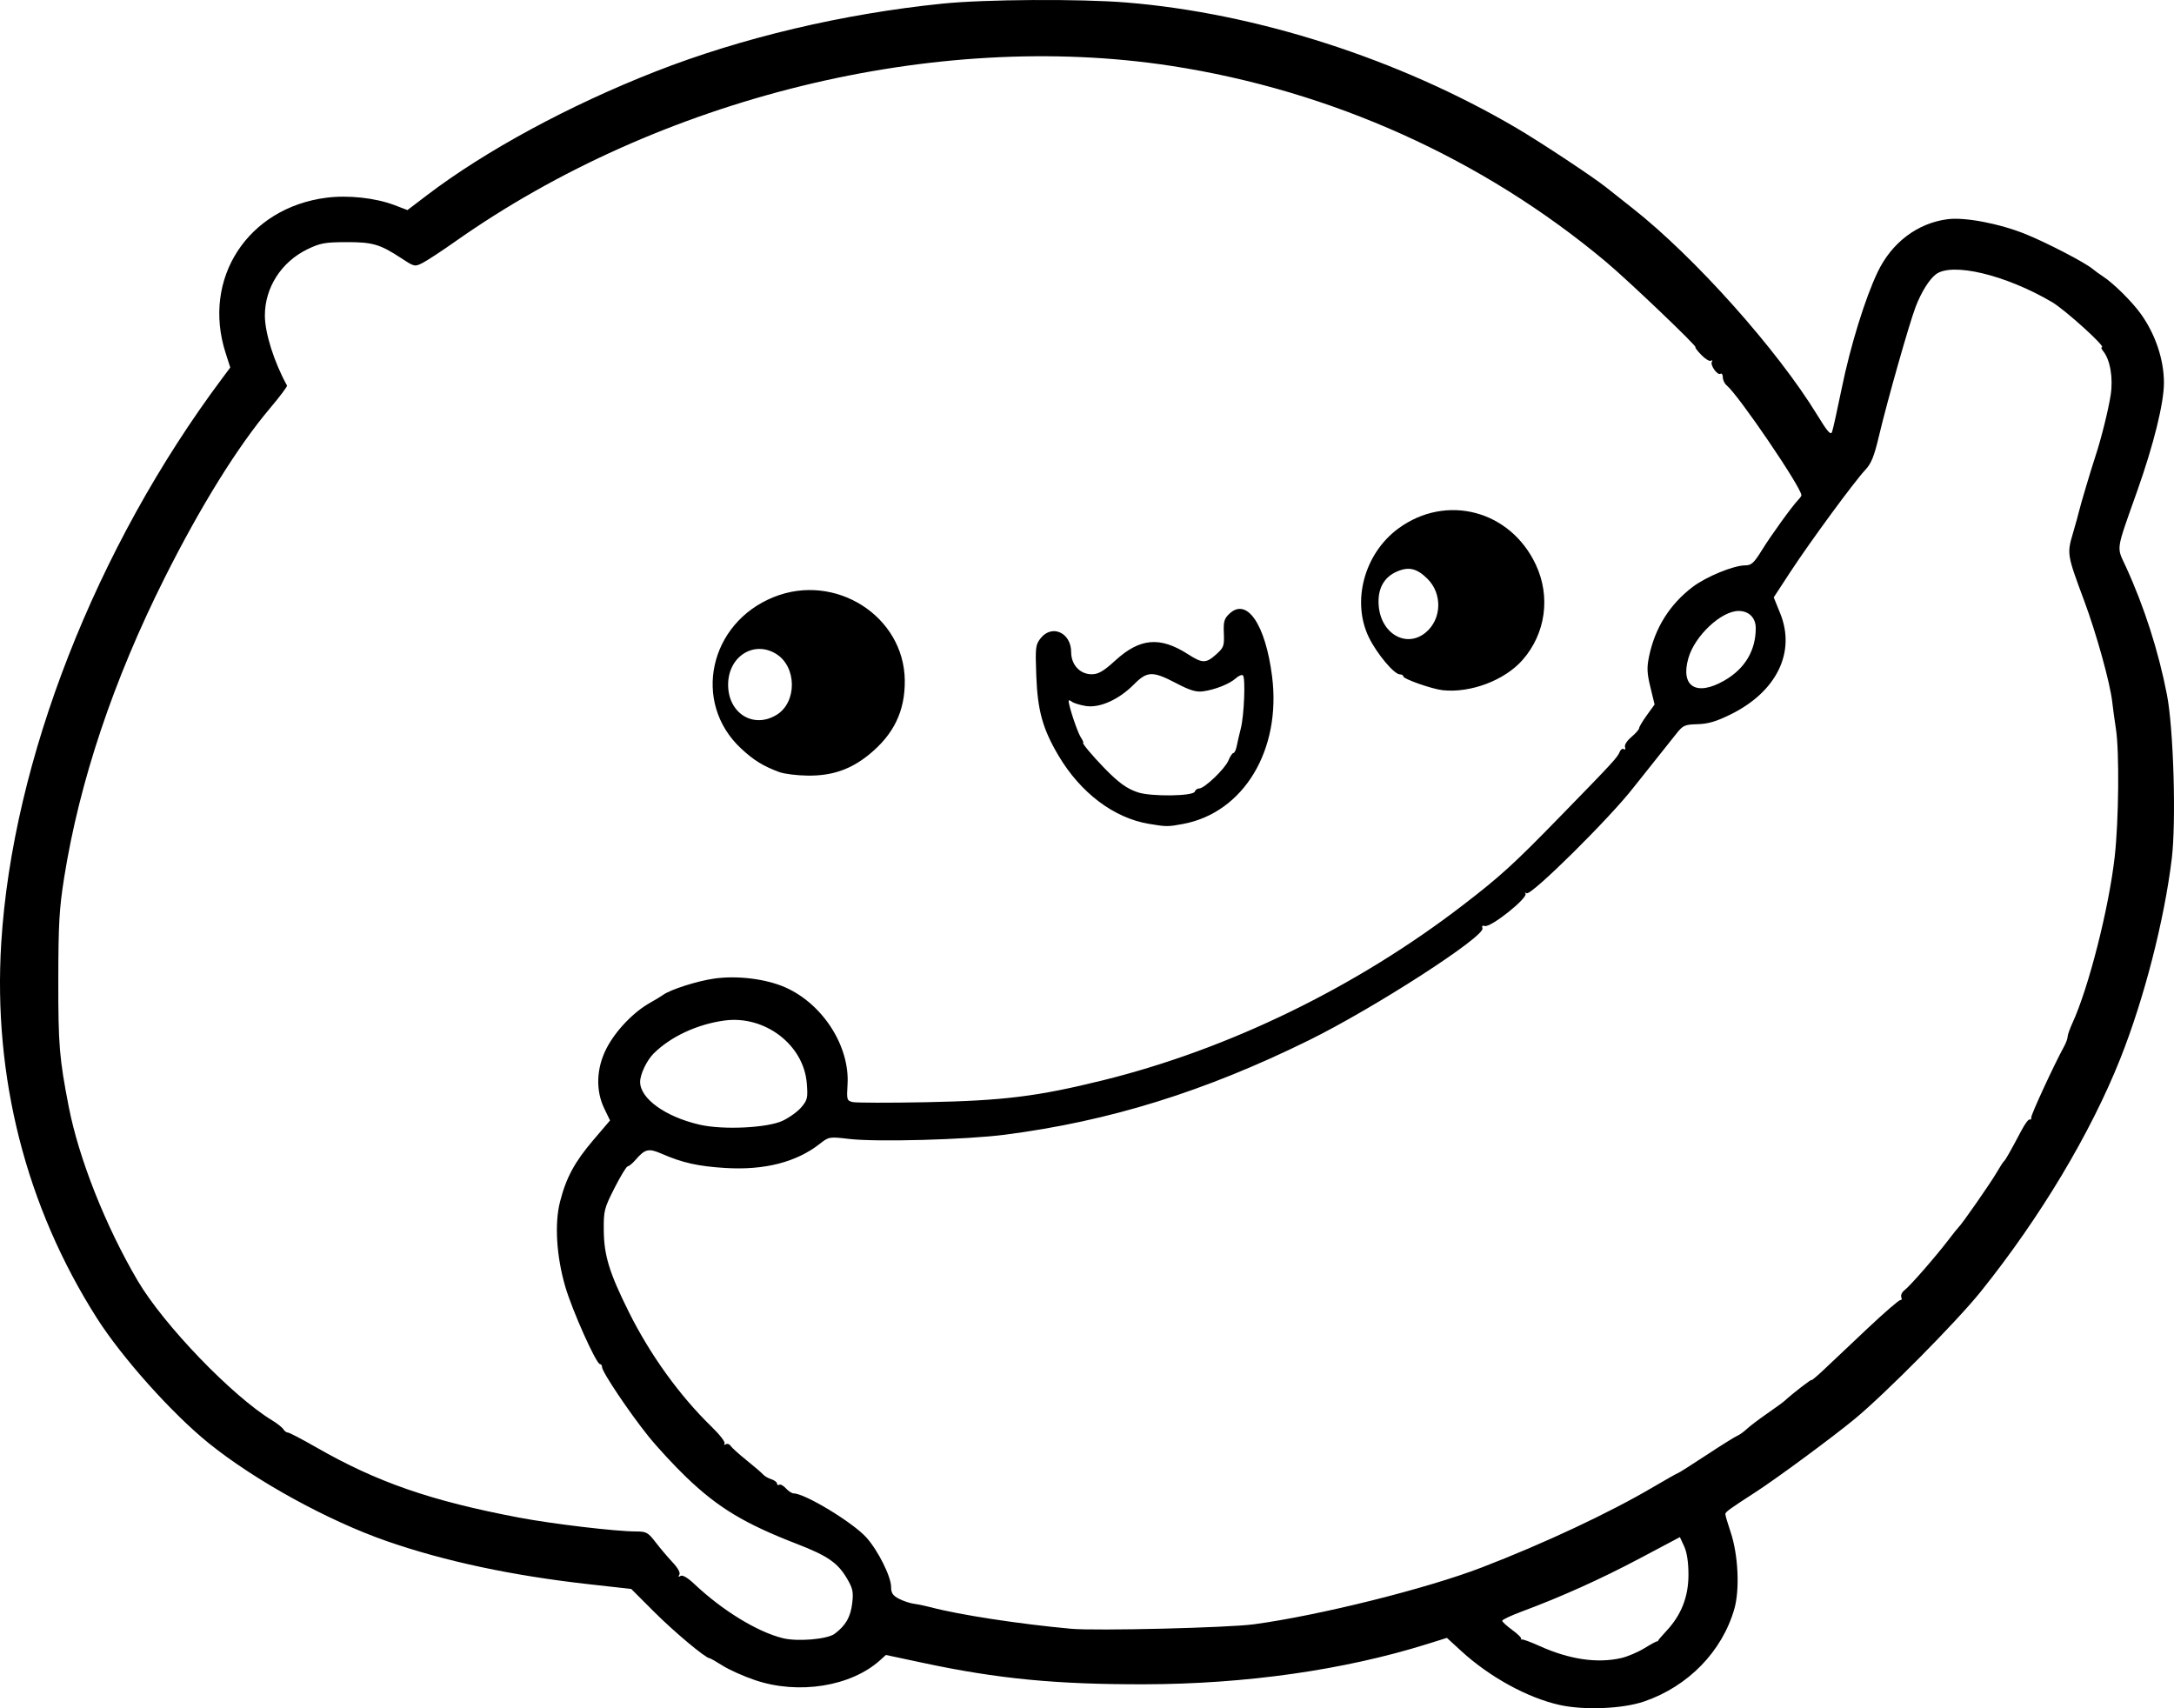 <?xml version="1.0" encoding="UTF-8" standalone="no"?>
<!-- Created with Inkscape (http://www.inkscape.org/) -->

<svg
   width="226.852mm"
   height="178.237mm"
   viewBox="0 0 226.852 178.237"
   version="1.1"
   id="svg5"
   xml:space="preserve"
   xmlns="http://www.w3.org/2000/svg"
   xmlns:svg="http://www.w3.org/2000/svg"><defs
     id="defs2" /><g
     id="layer1"
     transform="translate(13.719,39.894)"><path
       style="fill:#000000;stroke-width:0.265"
       d="m 149.01,138.001 c -3.34,-0.745 -7.296,-2.916 -10.251,-5.625 l -1.496,-1.372 -2.076,0.649 c -8.653,2.706 -18.934,4.169 -29.46,4.193 -9.214,0.021 -15.3,-0.565 -23.093,-2.226 l -3.911,-0.833 -0.587,0.531 c -3.039,2.752 -8.509,3.633 -13.051,2.101 -1.18,-0.398 -2.702,-1.076 -3.383,-1.508 -0.68,-0.431 -1.301,-0.784 -1.38,-0.784 -0.408,0 -3.7,-2.755 -5.792,-4.847 l -2.381,-2.381 -4.366,-0.487 c -8.027,-0.896 -15.043,-2.388 -21.101,-4.488 -6.16,-2.136 -13.774,-6.321 -18.617,-10.232 -3.845,-3.105 -9.055,-8.932 -11.685,-13.068 C -11.007,86.007 -14.453,72.483 -13.589,58.495 -12.412,39.445 -3.714,17.219 9.468,-0.421 L 10.309,-1.547 9.821,-3.067 c -2.495,-7.774 2.317,-15.16 10.553,-16.201 2.246,-0.284 5.089,0.025 7.036,0.765 l 1.388,0.528 2.048,-1.559 c 6.091,-4.637 14.84,-9.372 23.816,-12.891 9.015,-3.534 19.59,-6.035 29.979,-7.092 4.408,-0.449 14.33,-0.509 19.153,-0.117 13.593,1.105 28.48,5.896 40.759,13.116 2.511,1.477 7.997,5.106 9.327,6.172 0.364,0.291 1.61,1.277 2.77,2.191 6.48,5.105 15.089,14.744 19.253,21.558 1.083,1.772 1.412,2.145 1.551,1.759 0.097,-0.269 0.555,-2.335 1.018,-4.591 0.901,-4.397 2.429,-9.338 3.731,-12.066 1.474,-3.089 4.156,-5.118 7.302,-5.527 1.811,-0.235 5.41,0.452 8.144,1.556 2.194,0.886 6.196,2.962 6.984,3.625 0.244,0.205 0.741,0.565 1.105,0.801 1.086,0.703 3.061,2.666 3.963,3.938 1.509,2.129 2.381,4.743 2.382,7.144 10e-4,2.108 -1.056,6.396 -2.771,11.245 -2.291,6.474 -2.188,5.797 -1.204,7.938 1.908,4.151 3.406,8.819 4.289,13.361 0.69,3.551 0.975,13.245 0.503,17.122 -0.783,6.436 -2.883,14.598 -5.361,20.836 -3.101,7.806 -8.37,16.606 -14.572,24.332 -2.512,3.13 -9.942,10.635 -13.157,13.291 -2.276,1.88 -8.133,6.202 -10.319,7.615 -2.772,1.791 -3.175,2.084 -3.175,2.309 0,0.13 0.249,0.977 0.554,1.882 0.79,2.346 0.966,5.983 0.387,8.004 -1.274,4.447 -4.816,8.084 -9.408,9.66 -2.249,0.772 -6.269,0.937 -8.84,0.363 z m 6.454,-4.894 c 0.652,-0.15 1.742,-0.615 2.422,-1.034 0.68,-0.418 1.277,-0.739 1.328,-0.712 0.051,0.026 0.079,0.015 0.063,-0.025 -0.016,-0.04 0.385,-0.517 0.892,-1.058 1.555,-1.662 2.304,-3.578 2.299,-5.88 -0.003,-1.294 -0.159,-2.318 -0.449,-2.945 l -0.445,-0.961 -4.177,2.214 c -4.066,2.156 -8.198,4.016 -12.331,5.553 -1.118,0.416 -2.032,0.847 -2.032,0.959 0,0.112 0.472,0.545 1.049,0.963 0.577,0.418 0.994,0.836 0.926,0.928 -0.068,0.092 -0.055,0.119 0.028,0.06 0.083,-0.059 0.924,0.243 1.868,0.671 3.121,1.415 6.04,1.847 8.56,1.266 z m -82.081,-2.536 c 1.146,-0.856 1.654,-1.742 1.825,-3.184 0.139,-1.176 0.063,-1.538 -0.54,-2.567 -0.964,-1.645 -2.023,-2.378 -5.223,-3.615 -5.47,-2.115 -8.229,-3.778 -11.55,-6.963 -1.231,-1.181 -3.007,-3.1 -3.945,-4.264 -1.964,-2.436 -4.842,-6.721 -4.842,-7.209 0,-0.182 -0.1,-0.331 -0.223,-0.331 -0.387,0 -2.89,-5.586 -3.615,-8.07 -0.925,-3.166 -1.137,-6.568 -0.554,-8.864 0.639,-2.514 1.529,-4.162 3.484,-6.453 l 1.738,-2.037 -0.602,-1.243 c -0.915,-1.89 -0.829,-4.216 0.231,-6.274 0.955,-1.855 2.834,-3.813 4.597,-4.789 0.493,-0.273 1.075,-0.626 1.293,-0.785 0.787,-0.571 3.56,-1.456 5.367,-1.713 2.393,-0.339 5.402,0.035 7.403,0.92 3.917,1.734 6.743,6.151 6.491,10.145 -0.099,1.566 -0.069,1.671 0.519,1.819 0.343,0.086 3.802,0.094 7.686,0.018 8.064,-0.159 11.609,-0.598 18.454,-2.289 13.147,-3.247 26.472,-9.738 37.618,-18.323 3.867,-2.978 5.219,-4.21 9.968,-9.08 5.664,-5.807 6.113,-6.295 6.336,-6.878 0.091,-0.237 0.284,-0.359 0.429,-0.269 0.147,0.091 0.2,-0.003 0.12,-0.212 -0.083,-0.216 0.198,-0.663 0.664,-1.055 0.445,-0.374 0.808,-0.789 0.808,-0.922 0,-0.133 0.363,-0.743 0.807,-1.356 l 0.807,-1.114 -0.437,-1.798 c -0.358,-1.475 -0.384,-2.055 -0.14,-3.225 0.617,-2.968 2.15,-5.415 4.532,-7.231 1.425,-1.086 4.296,-2.265 5.518,-2.265 0.623,0 0.901,-0.255 1.708,-1.562 0.954,-1.545 3.154,-4.595 3.803,-5.27 0.185,-0.192 0.336,-0.407 0.336,-0.476 0,-0.81 -6.538,-10.426 -7.803,-11.475 -0.22,-0.182 -0.399,-0.562 -0.399,-0.844 0,-0.282 -0.111,-0.444 -0.246,-0.36 -0.318,0.197 -1.106,-0.918 -0.892,-1.263 0.089,-0.144 0.043,-0.189 -0.103,-0.099 -0.146,0.09 -0.603,-0.189 -1.016,-0.621 -0.413,-0.431 -0.68,-0.784 -0.592,-0.784 0.283,0 -7.002,-6.955 -9.321,-8.898 -12.838,-10.76 -28.67,-17.896 -45.399,-20.464 -24.618,-3.779 -53.362,3.277 -74.721,18.341 -1.382,0.975 -2.896,1.968 -3.363,2.208 -0.838,0.429 -0.869,0.422 -2.249,-0.484 -2.222,-1.459 -2.996,-1.684 -5.765,-1.673 -2.195,0.008 -2.705,0.102 -4.025,0.742 -2.72,1.319 -4.441,3.998 -4.441,6.914 0,1.824 0.96,4.861 2.311,7.31 0.048,0.088 -0.751,1.152 -1.775,2.365 -3.377,3.998 -7.252,10.237 -11.003,17.717 -5.333,10.633 -8.886,21.237 -10.48,31.278 -0.509,3.205 -0.601,4.824 -0.608,10.658 -0.008,6.79 0.105,8.166 1.089,13.229 1.05,5.405 3.843,12.454 7.187,18.143 2.717,4.621 9.88,12.06 14.048,14.589 0.523,0.317 1.046,0.732 1.162,0.922 0.116,0.19 0.331,0.345 0.477,0.345 0.146,0 1.479,0.696 2.963,1.547 6.344,3.638 11.966,5.584 21.17,7.328 3.481,0.66 10.098,1.443 12.19,1.443 1.072,0 1.252,0.1 2.038,1.124 0.474,0.618 1.271,1.56 1.772,2.093 0.566,0.602 0.834,1.093 0.707,1.298 -0.137,0.221 -0.095,0.262 0.127,0.125 0.208,-0.128 0.738,0.181 1.43,0.834 2.924,2.76 6.531,4.975 9.208,5.654 1.539,0.391 4.669,0.128 5.453,-0.457 z M 106.164,46.067 c -3.666,-0.615 -7.136,-3.237 -9.438,-7.131 -1.645,-2.782 -2.177,-4.699 -2.312,-8.334 -0.11,-2.958 -0.079,-3.225 0.458,-3.903 1.18,-1.491 3.183,-0.578 3.183,1.451 0,1.332 0.932,2.324 2.171,2.309 0.677,-0.008 1.219,-0.327 2.427,-1.43 2.577,-2.354 4.67,-2.536 7.596,-0.66 1.511,0.968 1.87,0.97 2.941,0.013 0.786,-0.703 0.851,-0.881 0.796,-2.201 -0.051,-1.226 0.035,-1.525 0.589,-2.046 1.826,-1.716 3.759,1.132 4.446,6.552 0.973,7.678 -2.972,14.212 -9.294,15.392 -1.583,0.295 -1.735,0.295 -3.562,-0.012 z m 4.789,-3.36 c 0.061,-0.182 0.267,-0.331 0.458,-0.331 0.55,0 2.689,-2.045 3.05,-2.915 0.18,-0.434 0.418,-0.789 0.529,-0.789 0.111,0 0.266,-0.327 0.343,-0.728 0.077,-0.4 0.27,-1.231 0.427,-1.847 0.343,-1.34 0.499,-5.238 0.221,-5.516 -0.108,-0.108 -0.441,0.024 -0.739,0.294 -0.658,0.596 -2.175,1.199 -3.435,1.367 -0.714,0.095 -1.361,-0.101 -2.778,-0.842 -2.481,-1.297 -3.035,-1.282 -4.428,0.121 -1.581,1.592 -3.584,2.487 -5.032,2.248 -0.615,-0.101 -1.267,-0.305 -1.449,-0.451 -0.182,-0.147 -0.331,-0.182 -0.331,-0.077 0,0.506 0.915,3.252 1.259,3.777 0.214,0.327 0.33,0.595 0.257,0.595 -0.167,0 0.976,1.364 2.192,2.615 1.507,1.551 2.374,2.178 3.534,2.557 1.395,0.456 5.763,0.398 5.921,-0.078 z m -43.35,-2.041 c -1.692,-0.623 -2.678,-1.233 -4.012,-2.48 -5.115,-4.785 -3.318,-13.067 3.425,-15.78 6.421,-2.584 13.602,1.979 13.677,8.691 0.036,3.184 -1.142,5.633 -3.718,7.733 -1.912,1.559 -3.849,2.228 -6.38,2.205 -1.122,-0.01 -2.469,-0.176 -2.991,-0.369 z m -0.29,-5.969 c 2.159,-1.316 2.123,-5.042 -0.061,-6.373 -2.311,-1.409 -4.958,0.269 -4.993,3.166 -0.036,3.017 2.611,4.697 5.054,3.207 z M 136.816,32.123 c -1.09,-0.117 -4.101,-1.172 -4.101,-1.437 0,-0.119 -0.163,-0.216 -0.363,-0.216 -0.593,0 -2.394,-2.148 -3.224,-3.843 -1.838,-3.758 -0.489,-8.766 3.064,-11.375 4.998,-3.669 11.692,-1.907 14.352,3.778 1.562,3.338 1.023,7.192 -1.391,9.941 -1.861,2.119 -5.421,3.465 -8.337,3.152 z m -1.745,-6.038 c 1.646,-1.385 1.731,-4.016 0.179,-5.568 -1.093,-1.093 -1.936,-1.306 -3.153,-0.797 -1.405,0.587 -2.082,1.817 -1.954,3.552 0.22,2.977 2.91,4.512 4.928,2.814 z M 117.104,129.589 c 6.841,-0.924 18.049,-3.719 23.812,-5.939 6.525,-2.513 13.293,-5.688 17.887,-8.392 1.351,-0.795 2.506,-1.446 2.567,-1.446 0.061,0 1.39,-0.842 2.955,-1.872 1.565,-1.03 3.022,-1.94 3.238,-2.023 0.216,-0.083 0.662,-0.402 0.991,-0.708 0.329,-0.306 1.287,-1.033 2.129,-1.615 0.842,-0.582 1.663,-1.18 1.823,-1.328 0.792,-0.734 2.805,-2.29 2.805,-2.169 0,0.076 0.586,-0.416 1.302,-1.093 0.716,-0.677 2.753,-2.6 4.526,-4.273 1.773,-1.673 3.326,-3.014 3.451,-2.98 0.125,0.035 0.164,-0.102 0.086,-0.303 -0.077,-0.201 0.076,-0.527 0.34,-0.724 0.556,-0.414 3.259,-3.51 4.587,-5.253 0.499,-0.655 0.975,-1.25 1.059,-1.323 0.313,-0.272 3.326,-4.598 3.936,-5.651 0.349,-0.603 0.706,-1.155 0.794,-1.228 0.162,-0.135 0.647,-0.99 1.833,-3.23 0.363,-0.685 0.746,-1.193 0.852,-1.127 0.106,0.065 0.178,-0.029 0.161,-0.209 -0.028,-0.29 2.389,-5.52 3.41,-7.38 0.212,-0.386 0.385,-0.855 0.385,-1.041 0,-0.186 0.223,-0.823 0.495,-1.414 1.693,-3.676 3.804,-11.971 4.415,-17.348 0.428,-3.765 0.498,-10.999 0.129,-13.361 -0.136,-0.873 -0.307,-2.123 -0.379,-2.778 -0.218,-1.985 -1.641,-7.121 -2.937,-10.602 -1.784,-4.793 -1.8,-4.887 -1.173,-7.019 0.295,-1.004 0.588,-2.063 0.651,-2.354 0.116,-0.531 1.284,-4.448 1.697,-5.689 0.591,-1.778 1.348,-4.81 1.591,-6.378 0.28,-1.806 -0.05,-3.716 -0.796,-4.615 -0.176,-0.212 -0.229,-0.385 -0.118,-0.385 0.479,0 -3.85,-3.918 -5.213,-4.718 -4.864,-2.855 -10.464,-4.182 -12.131,-2.877 -0.693,0.543 -1.517,1.873 -2.091,3.376 -0.674,1.765 -2.97,9.852 -3.832,13.502 -0.496,2.099 -0.804,2.861 -1.419,3.511 -1.125,1.189 -5.765,7.507 -7.814,10.639 l -1.743,2.664 0.682,1.688 c 1.633,4.044 -0.383,8.155 -5.157,10.515 -1.51,0.747 -2.363,1 -3.471,1.03 -1.367,0.038 -1.524,0.111 -2.263,1.051 -0.437,0.556 -1.547,1.951 -2.468,3.101 -0.921,1.15 -1.777,2.225 -1.903,2.389 -2.437,3.171 -10.722,11.375 -11.207,11.098 -0.163,-0.093 -0.219,-0.083 -0.124,0.024 0.364,0.406 -3.649,3.611 -4.25,3.394 -0.238,-0.086 -0.322,-0.002 -0.232,0.232 0.321,0.837 -11.284,8.328 -18.107,11.689 -10.87,5.355 -20.807,8.443 -31.706,9.854 -4.048,0.524 -13.393,0.781 -16.257,0.446 -2.095,-0.245 -2.126,-0.239 -3.087,0.513 -2.439,1.912 -5.771,2.764 -9.833,2.516 -2.83,-0.173 -4.502,-0.544 -6.613,-1.468 -1.403,-0.614 -1.771,-0.533 -2.757,0.605 -0.326,0.377 -0.698,0.686 -0.827,0.686 -0.128,0 -0.748,1.016 -1.378,2.258 -1.084,2.138 -1.144,2.374 -1.124,4.432 0.025,2.62 0.578,4.421 2.62,8.524 2.22,4.461 5.303,8.734 8.637,11.969 0.832,0.808 1.439,1.589 1.348,1.736 -0.091,0.147 -0.035,0.187 0.124,0.089 0.159,-0.098 0.386,-0.026 0.504,0.161 0.118,0.187 0.87,0.866 1.67,1.509 0.8,0.643 1.575,1.309 1.721,1.479 0.146,0.17 0.533,0.395 0.86,0.499 0.327,0.104 0.594,0.307 0.594,0.451 0,0.144 0.103,0.199 0.229,0.121 0.126,-0.078 0.442,0.094 0.702,0.381 0.26,0.288 0.623,0.523 0.805,0.523 1.174,0 6.168,3.026 7.583,4.595 1.214,1.345 2.586,4.089 2.586,5.171 0,0.632 0.176,0.895 0.826,1.231 0.454,0.235 1.161,0.469 1.571,0.521 0.41,0.052 1.199,0.216 1.754,0.364 2.913,0.78 9.301,1.758 14.635,2.242 2.571,0.233 16.374,-0.104 19.05,-0.465 z M 67.96,77.042 c 0.692,-0.327 1.57,-0.964 1.95,-1.416 0.628,-0.747 0.679,-0.975 0.557,-2.496 -0.322,-4.016 -4.383,-7.108 -8.587,-6.541 -2.84,0.383 -5.628,1.682 -7.396,3.446 -0.717,0.715 -1.407,2.164 -1.407,2.958 -0.002,1.744 2.647,3.648 6.217,4.466 2.449,0.562 7.066,0.34 8.667,-0.417 z M 166.214,31.115 c 2.139,-1.229 3.272,-3.118 3.276,-5.459 0.002,-1.086 -0.708,-1.801 -1.788,-1.801 -1.808,0 -4.559,2.576 -5.235,4.9 -0.868,2.986 0.814,4.046 3.747,2.36 z"
       id="path6732" /></g></svg>
